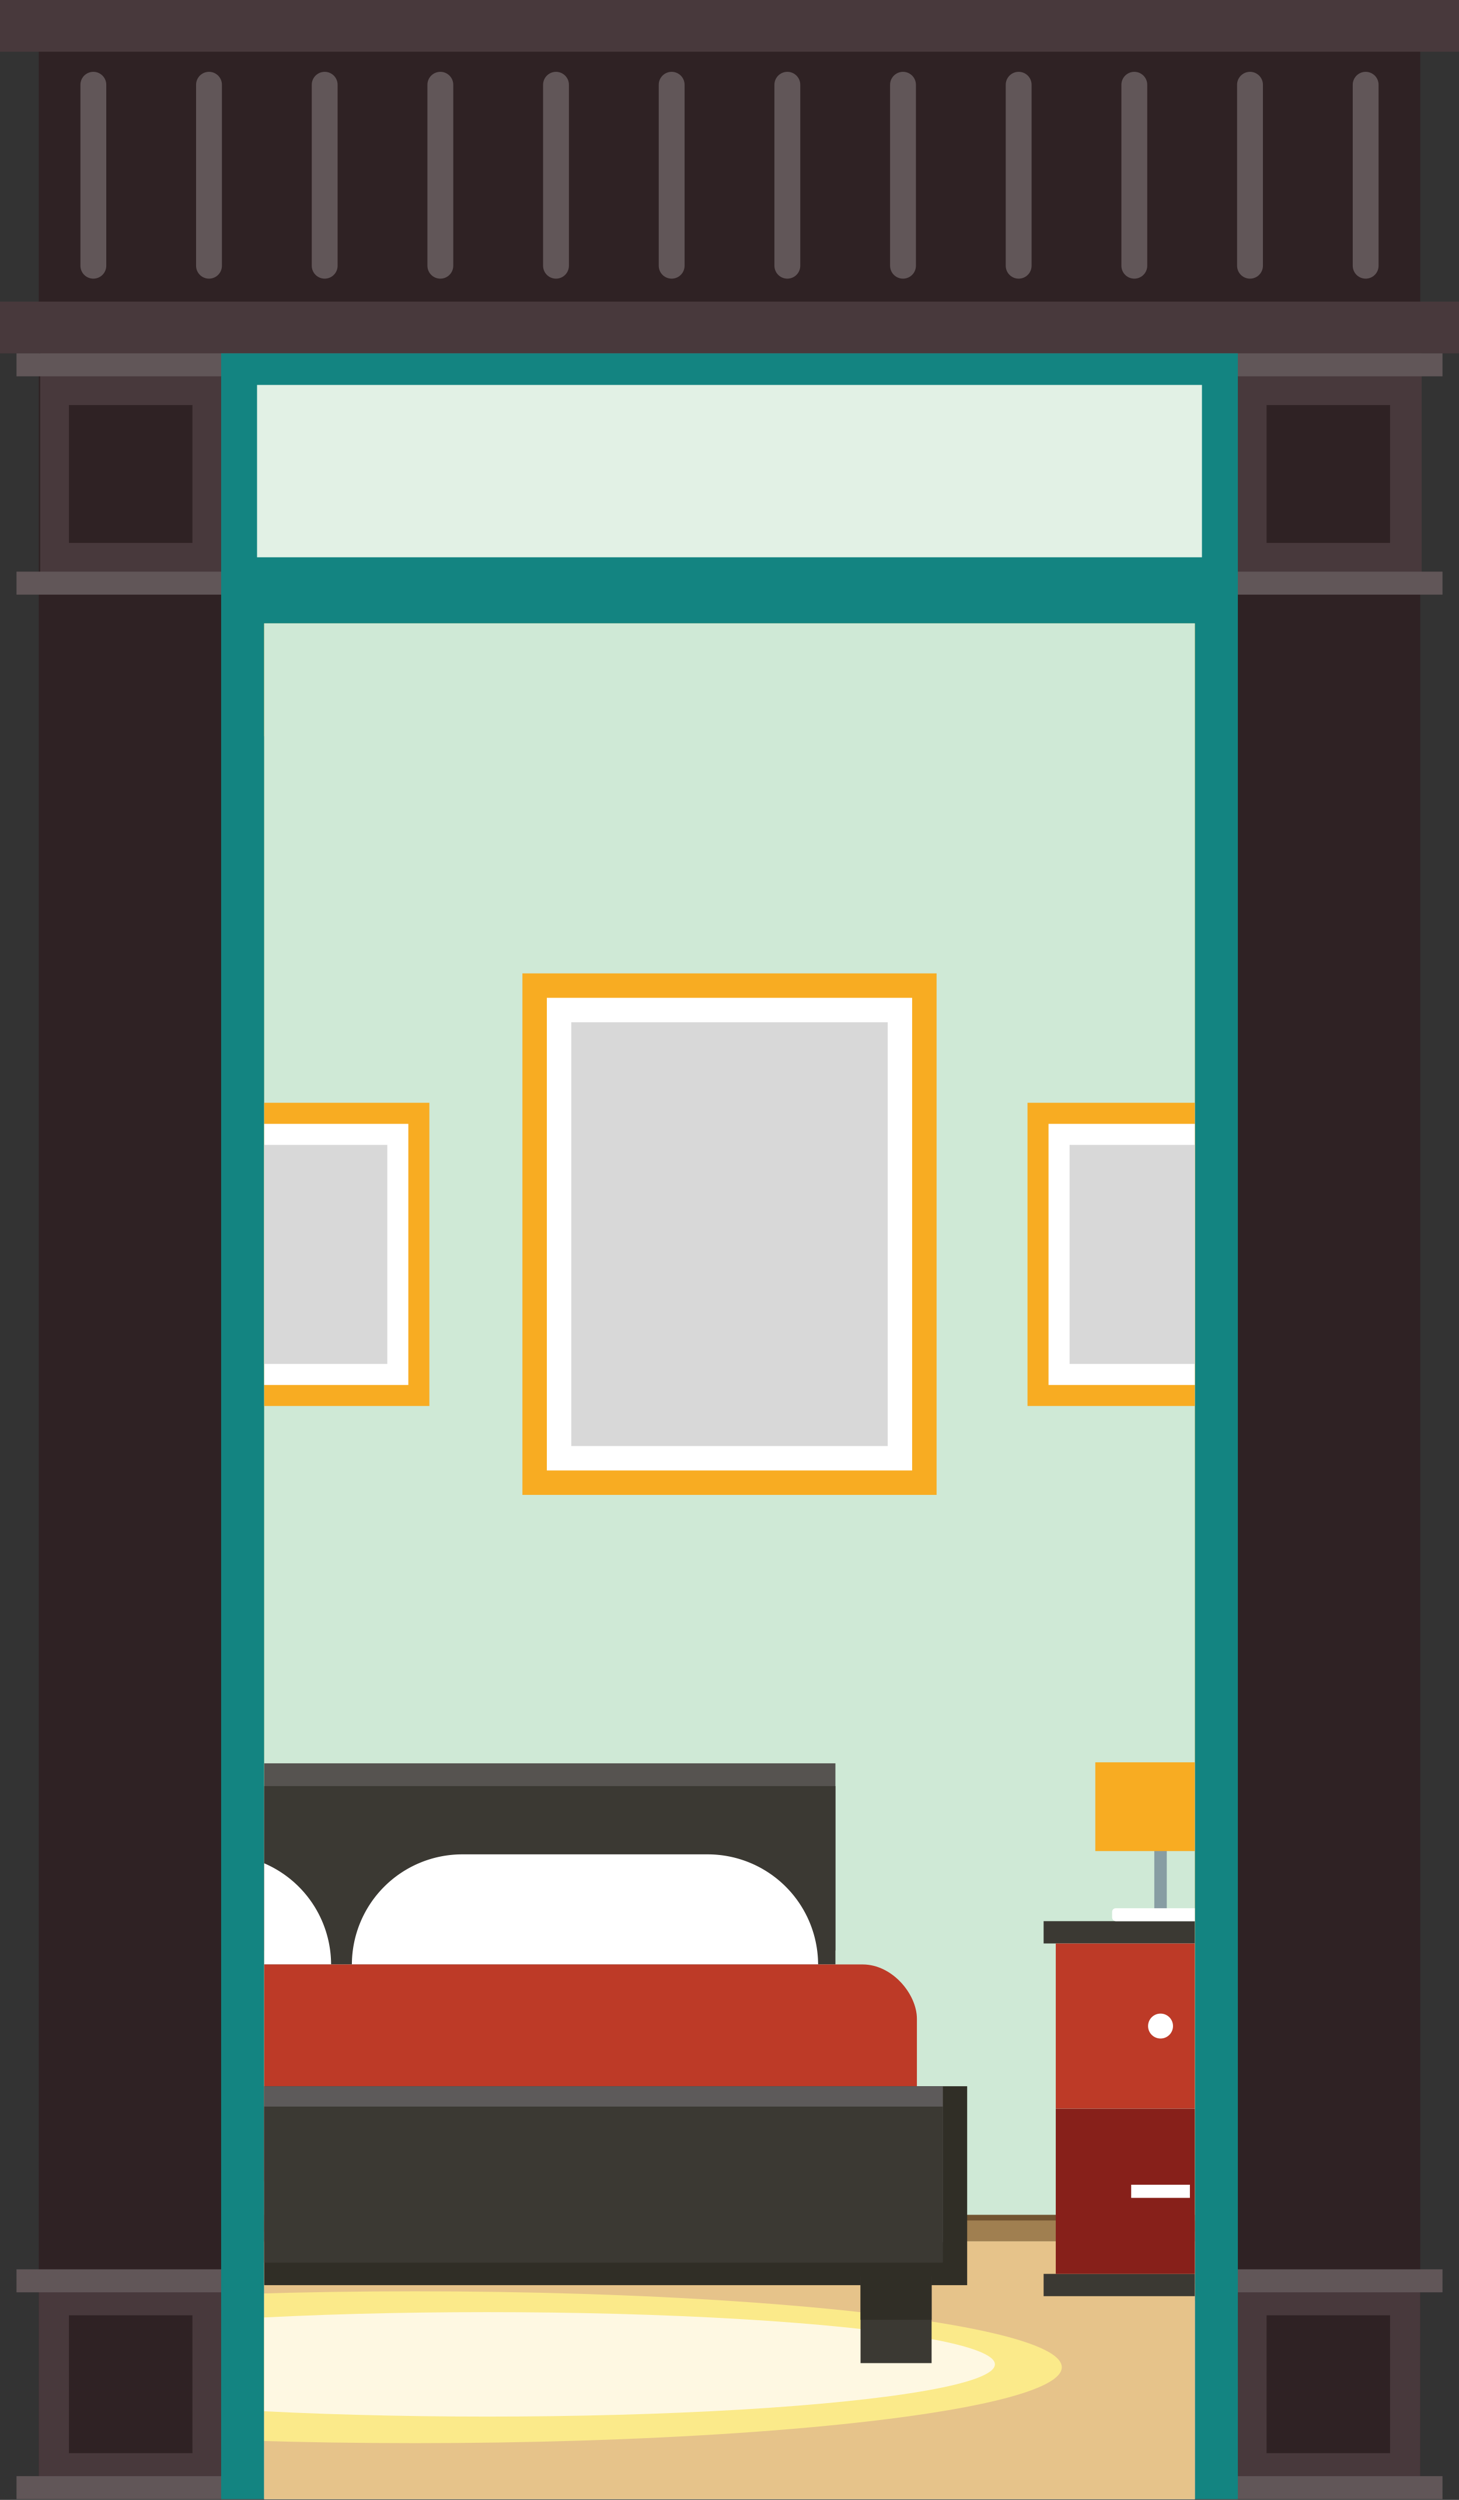 <svg id="Layer_1" data-name="Layer 1" xmlns="http://www.w3.org/2000/svg" xmlns:xlink="http://www.w3.org/1999/xlink" width="179.21mm" height="307.01mm" viewBox="0 0 508 870.26"><rect x="0" y="0" width="508" height="870.26" fill="#333333" stroke="none"/><defs><style>.cls-1,.cls-7{fill:none;}.cls-2{fill:#2f2224;}.cls-3{fill:#48393c;}.cls-4{fill:#615658;}.cls-5{fill:#138481;}.cls-6{fill:#e2f1e5;}.cls-7{stroke:#615658;stroke-linecap:round;stroke-miterlimit:10;stroke-width:9px;}.cls-8{fill:#f8cf71;}.cls-9{fill:#f6be4f;}.cls-10{fill:#885b52;}.cls-11{fill:#9c6b5e;}.cls-12{fill:#b5816f;}.cls-13{fill:#aa786b;}.cls-14{fill:#764b44;}.cls-15{fill:#885b54;}.cls-16{fill:#cfe9d6;}.cls-17{fill:#e6c38a;}.cls-18{fill:#725431;}.cls-19{fill:#a07f50;}.cls-20{clip-path:url(#clip-path);}.cls-21{fill:#fbea8a;}.cls-22{fill:#fef8e2;}.cls-23{fill:#565350;}.cls-24{fill:#3b3933;}.cls-25{fill:#fff;}.cls-26{fill:#bd3a27;}.cls-27{fill:#302e26;}.cls-28{fill:#5d5a5a;}.cls-29{clip-path:url(#clip-path-2);}.cls-30{fill:#87201a;}.cls-31{fill:#879da3;}.cls-32{fill:#f8ac22;}.cls-33{fill:#d8d8d8;}.cls-34{clip-path:url(#clip-path-3);}</style><clipPath id="clip-path"><rect class="cls-1" x="92" y="465.64" width="286.26" height="396.36"/></clipPath><clipPath id="clip-path-2"><rect class="cls-1" x="334.51" y="588.21" width="81.49" height="226.72"/></clipPath><clipPath id="clip-path-3"><rect class="cls-1" x="92" y="317.53" width="324" height="210.38"/></clipPath></defs><title>Imagery</title><rect class="cls-2" x="13.5" y="14" width="481" height="852"/><rect class="cls-3" width="508" height="18"/><rect class="cls-3" x="14" y="114" width="481" height="89"/><rect class="cls-3" y="105" width="508" height="18"/><rect class="cls-4" x="5.75" y="123" width="496.5" height="8"/><rect class="cls-4" x="5.75" y="199" width="496.5" height="8"/><rect class="cls-3" x="13.5" y="794" width="481" height="72"/><rect class="cls-4" x="5.75" y="790" width="496.5" height="8"/><rect class="cls-4" x="5.75" y="862" width="496.5" height="8"/><rect class="cls-5" x="77" y="123" width="354" height="747"/><rect class="cls-6" x="89.5" y="134" width="329" height="60"/><rect class="cls-2" x="21.5" y="143.5" width="48" height="43" transform="translate(210.5 119.5) rotate(90)"/><rect class="cls-2" x="438.5" y="143.5" width="48" height="43" transform="translate(627.5 -297.5) rotate(90)"/><rect class="cls-2" x="21.5" y="808.5" width="48" height="43" transform="translate(875.5 784.5) rotate(90)"/><rect class="cls-2" x="438.5" y="808.5" width="48" height="43" transform="translate(1292.5 367.5) rotate(90)"/><line class="cls-7" x1="32.5" y1="29.5" x2="32.5" y2="92.5"/><line class="cls-7" x1="72.77" y1="29.5" x2="72.77" y2="92.5"/><line class="cls-7" x1="113.05" y1="29.5" x2="113.05" y2="92.5"/><line class="cls-7" x1="153.32" y1="29.5" x2="153.32" y2="92.5"/><line class="cls-7" x1="193.59" y1="29.5" x2="193.59" y2="92.5"/><line class="cls-7" x1="233.86" y1="29.5" x2="233.86" y2="92.5"/><line class="cls-7" x1="274.14" y1="29.5" x2="274.14" y2="92.5"/><line class="cls-7" x1="314.41" y1="29.5" x2="314.41" y2="92.5"/><line class="cls-7" x1="354.68" y1="29.5" x2="354.68" y2="92.5"/><line class="cls-7" x1="394.95" y1="29.5" x2="394.95" y2="92.5"/><line class="cls-7" x1="435.23" y1="29.5" x2="435.23" y2="92.5"/><line class="cls-7" x1="475.5" y1="29.5" x2="475.5" y2="92.5"/><rect class="cls-8" x="92" y="217" width="324" height="653"/><polygon class="cls-9" points="373.87 788 416 789.43 416 217 92 217 92 256.29 364 281 373.87 788"/><rect class="cls-10" x="92" y="773" width="324" height="18"/><rect class="cls-11" x="92" y="779" width="324" height="22"/><rect class="cls-12" x="92" y="801" width="324" height="69"/><polygon class="cls-13" points="416 870 416 791 381.39 791 382.55 801 416 870"/><polygon class="cls-14" points="416 773 373.31 773 380 779 381.86 795 416 795 416 773"/><polygon class="cls-15" points="416 779 380 779 382.55 801 416 801 416 779"/><rect class="cls-16" x="92" y="217" width="324" height="653"/><rect class="cls-17" x="92" y="780.25" width="324" height="89.75"/><rect class="cls-18" x="92" y="771.02" width="324" height="5.93"/><rect class="cls-19" x="92" y="773" width="324" height="7.25"/><g class="cls-20"><ellipse class="cls-21" cx="144.51" cy="824.08" rx="225.19" ry="26.43"/><ellipse class="cls-22" cx="169.65" cy="823.08" rx="176.76" ry="18.18"/><rect class="cls-23" x="-53.69" y="613.85" width="344.57" height="65.15"/><rect class="cls-24" x="-53.69" y="621.78" width="344.57" height="62.08"/><path class="cls-25" d="M284.85,683.86a38.44,38.44,0,0,0-38.32-38.32H160.84a38.43,38.43,0,0,0-38.32,38.32H284.85Z"/><path class="cls-25" d="M115.28,683.86A38.44,38.44,0,0,0,77,645.54H-8.73A38.43,38.43,0,0,0-47,683.86H115.28Z"/><rect class="cls-26" x="-78.43" y="683.86" width="397.68" height="75.43" rx="18.91"/><rect class="cls-27" x="-95.93" y="726.26" width="432.68" height="69.25"/><rect class="cls-28" x="-89.29" y="726.26" width="417.59" height="54.31"/><rect class="cls-24" x="-89.29" y="733.35" width="417.59" height="54.31"/><rect class="cls-24" x="299.63" y="792.48" width="24.74" height="30.17"/><rect class="cls-27" x="299.63" y="792.48" width="24.74" height="15.09"/></g><g class="cls-29"><rect class="cls-24" x="363.37" y="668.79" width="81.42" height="7.77"/><rect class="cls-24" x="363.37" y="791.58" width="81.42" height="7.77"/><rect class="cls-26" x="367.6" y="676.57" width="72.96" height="57.49"/><rect class="cls-30" x="367.6" y="734.09" width="72.96" height="57.49"/><circle class="cls-25" cx="404.08" cy="705.31" r="4.34"/><rect class="cls-25" x="393.86" y="760.55" width="20.44" height="4.57"/><rect class="cls-31" x="401.91" y="633.2" width="4.34" height="32.83"/><rect class="cls-25" x="387.22" y="664.3" width="33.71" height="4.5" rx="1.25"/><rect class="cls-32" x="381.37" y="613.49" width="45.43" height="30.9"/></g><rect class="cls-32" x="181.9" y="338.86" width="144.2" height="181.55" transform="translate(508 859.26) rotate(180)"/><rect class="cls-25" x="190.41" y="347.36" width="127.19" height="164.54" transform="translate(508 859.26) rotate(180)"/><rect class="cls-33" x="198.91" y="355.86" width="110.18" height="147.54" transform="translate(508 859.26) rotate(180)"/><g class="cls-34"><rect class="cls-32" x="72.85" y="383.9" width="76.65" height="105.55"/><rect class="cls-25" x="65.73" y="405.68" width="90.9" height="62" transform="translate(547.85 325.5) rotate(90)"/><rect class="cls-33" x="73.05" y="413" width="76.25" height="47.35" transform="translate(547.85 325.5) rotate(90)"/><rect class="cls-32" x="357.76" y="383.9" width="76.65" height="105.55"/><rect class="cls-25" x="350.64" y="405.68" width="90.9" height="62" transform="translate(832.76 40.59) rotate(90)"/><rect class="cls-33" x="357.96" y="413" width="76.25" height="47.35" transform="translate(832.76 40.59) rotate(90)"/></g></svg>
